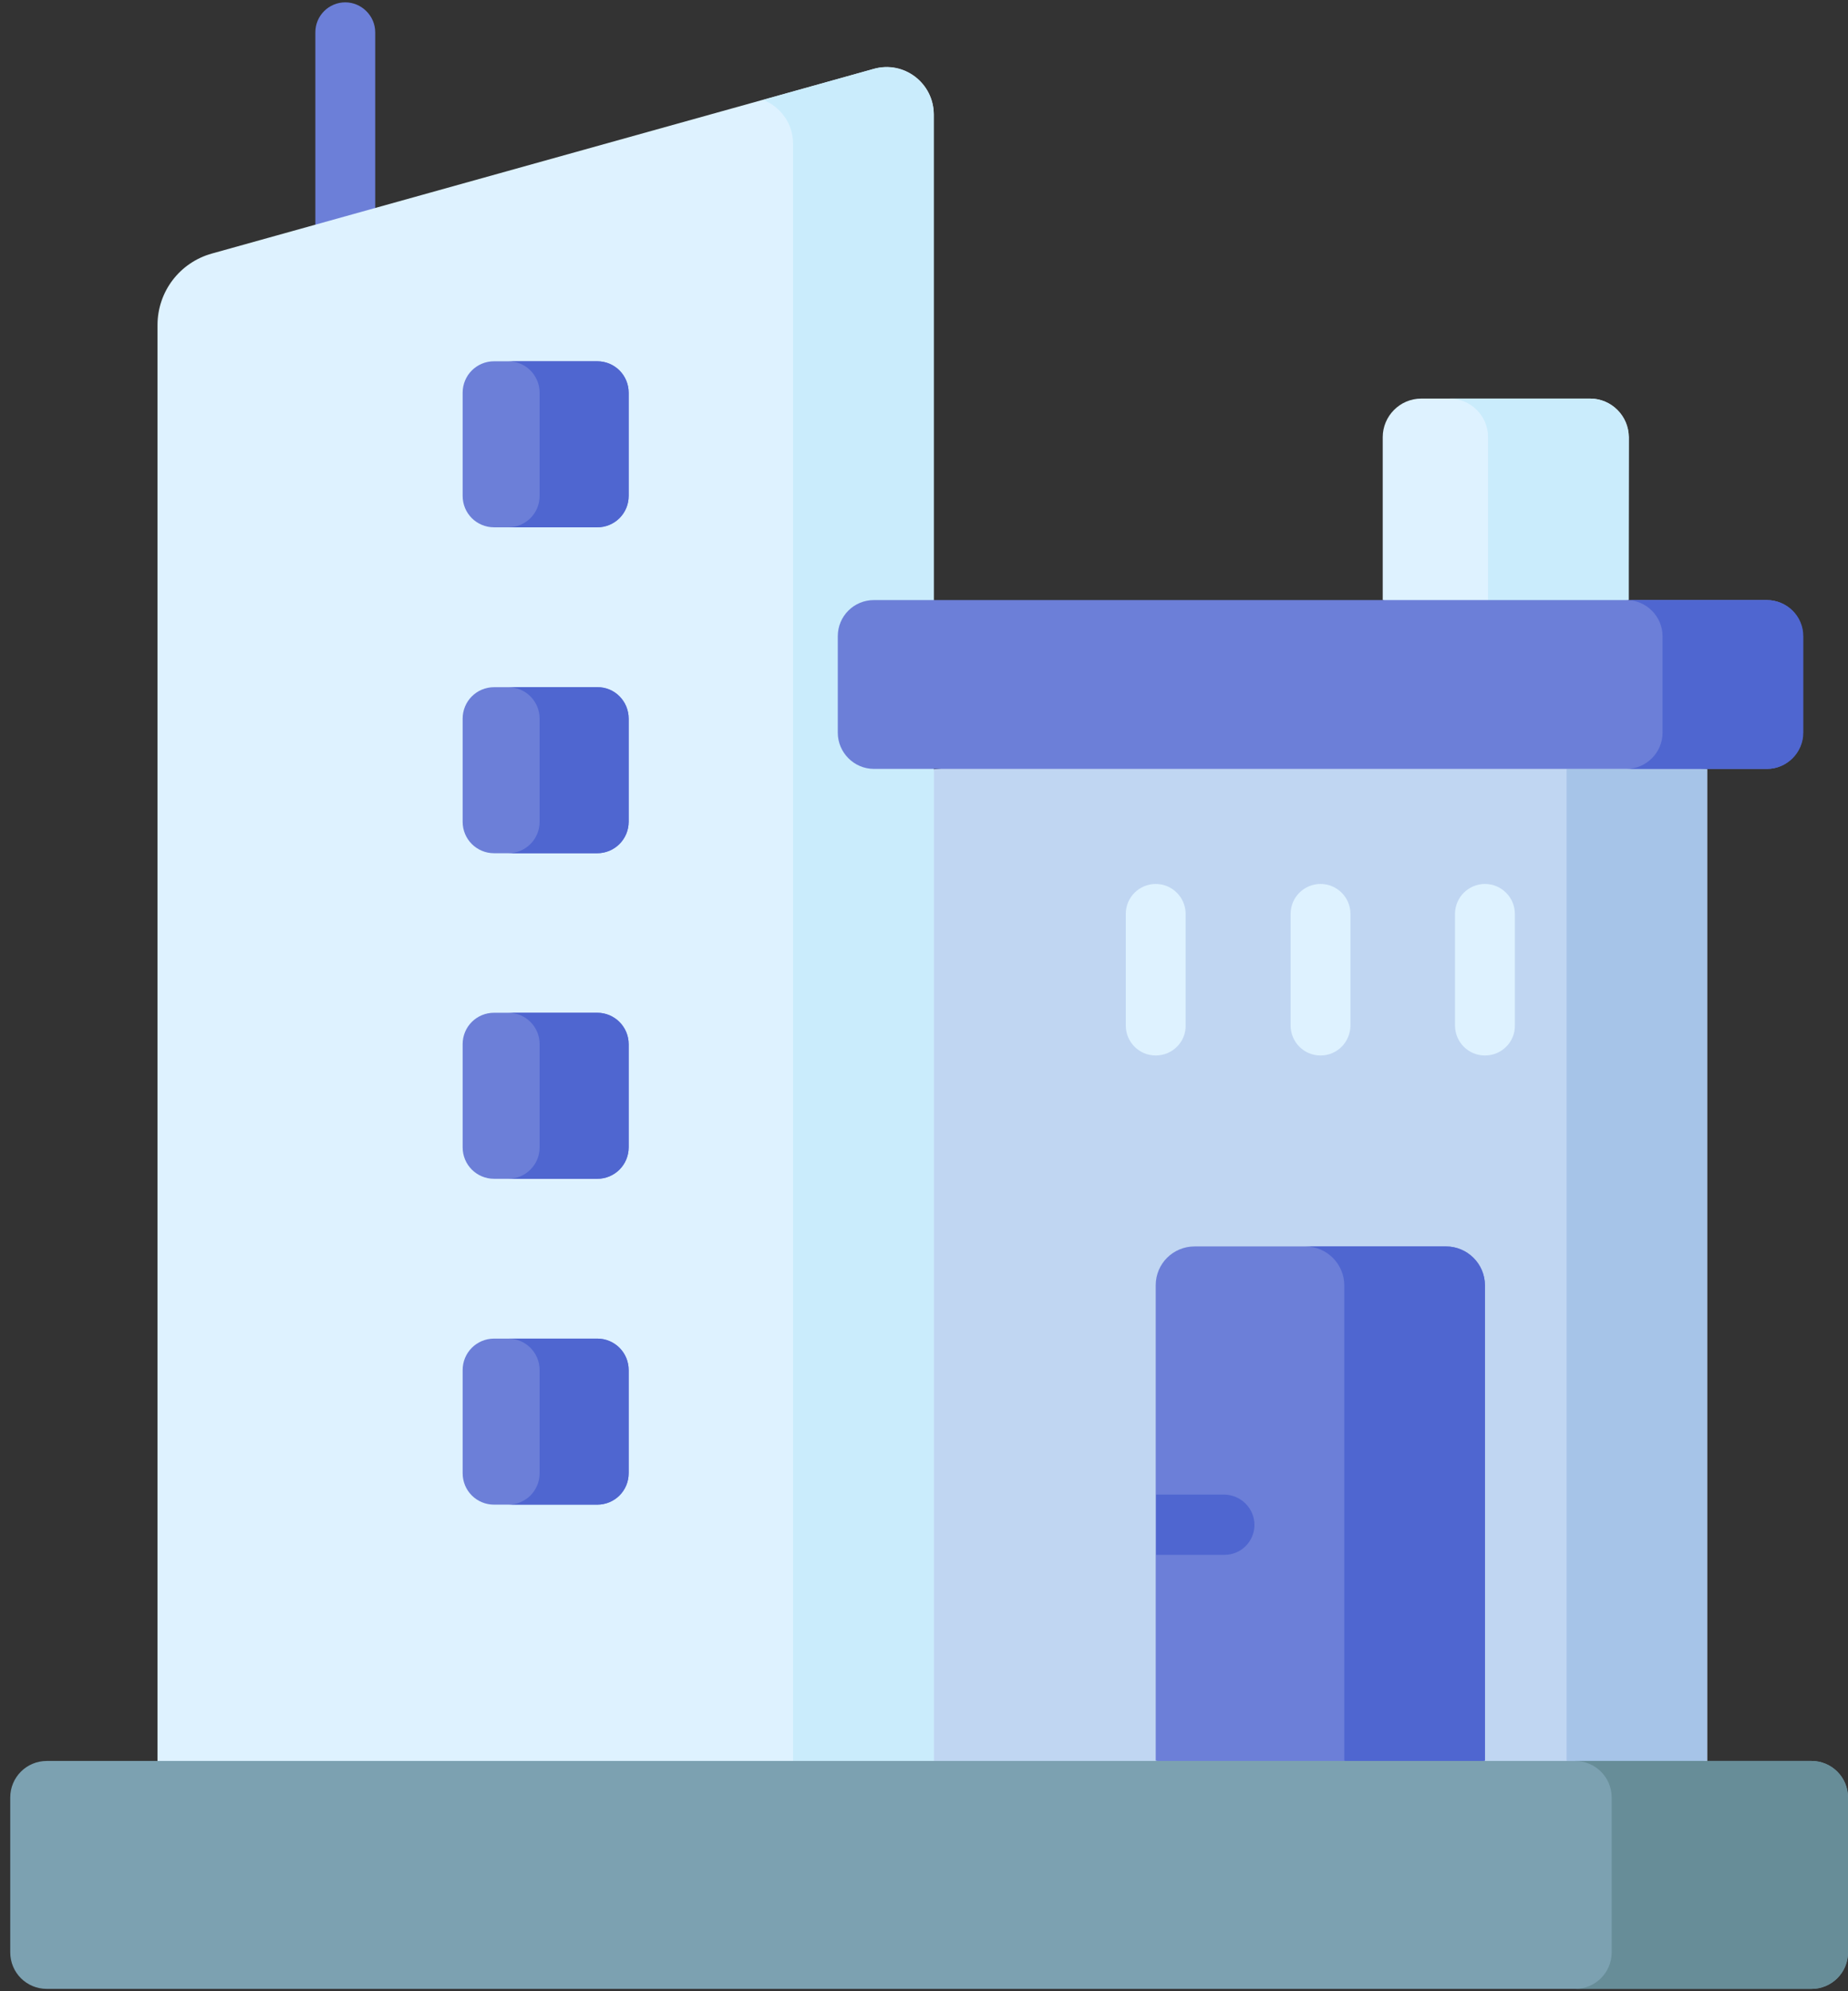 <svg width="26" height="28" viewBox="0 0 26 28" fill="none" xmlns="http://www.w3.org/2000/svg">
<rect x="0" y="0" width="26" height="28" fill="#333333" stroke="none"/>
<path d="M13.132 24.762L18.732 25.282L24.02 24.762V10.817L18.579 10.21L13.137 10.817L12.602 17.533L13.132 24.762Z" fill="#C0D6F2"/>
<path d="M22.041 10.812V24.757L22.32 24.921L24.015 24.757V10.812H22.041Z" fill="#A6C4E8"/>
<path d="M20.892 18.074V24.757L18.732 25.277L16.26 24.757V18.074C16.26 17.768 16.506 17.527 16.807 17.527H20.34C20.646 17.527 20.892 17.773 20.892 18.074Z" fill="#6C7FD8"/>
<path d="M20.345 17.527H18.366C18.666 17.527 18.913 17.773 18.913 18.074V24.757L19.678 25.047L20.892 24.757V18.074C20.892 17.773 20.646 17.527 20.345 17.527Z" fill="#4F66D0"/>
<path d="M16.26 14.842C16.025 14.842 15.839 14.651 15.839 14.421V12.851C15.839 12.616 16.03 12.43 16.26 12.43C16.495 12.43 16.681 12.622 16.681 12.851V14.416C16.687 14.651 16.495 14.842 16.26 14.842ZM18.579 14.842C18.344 14.842 18.158 14.651 18.158 14.421V12.851C18.158 12.616 18.349 12.43 18.579 12.43C18.814 12.43 19 12.622 19 12.851V14.416C19 14.651 18.814 14.842 18.579 14.842ZM20.892 14.842C20.657 14.842 20.471 14.651 20.471 14.421V12.851C20.471 12.616 20.663 12.43 20.892 12.43C21.127 12.43 21.313 12.622 21.313 12.851V14.416C21.319 14.651 21.127 14.842 20.892 14.842Z" fill="#DEF2FF"/>
<path d="M17.649 21.443C17.649 21.678 17.458 21.864 17.228 21.864H16.266V21.016H17.228C17.458 21.022 17.649 21.208 17.649 21.443Z" fill="#4F66D0"/>
<path d="M22.91 8.438L21.182 8.936L19.454 8.438V6.147C19.454 5.852 19.695 5.605 19.995 5.605H22.374C22.67 5.605 22.916 5.846 22.916 6.147L22.91 8.438Z" fill="#DEF2FF"/>
<path d="M22.374 5.605H20.395C20.69 5.605 20.936 5.846 20.936 6.147V8.438L21.658 8.799L22.916 8.438V6.147C22.91 5.852 22.669 5.605 22.374 5.605Z" fill="#CAECFC"/>
<path d="M4.858 3.768C4.623 3.768 4.437 3.576 4.437 3.347V0.454C4.437 0.219 4.628 0.033 4.858 0.033C5.088 0.033 5.279 0.224 5.279 0.454V3.341C5.279 3.576 5.088 3.762 4.858 3.768Z" fill="#6C7FD8"/>
<path d="M13.132 24.762L7.855 25.282L2.216 24.762V4.572C2.216 4.101 2.528 3.691 2.982 3.565L12.295 0.968C12.716 0.848 13.137 1.165 13.137 1.608V24.762H13.132Z" fill="#DEF2FF"/>
<path d="M12.295 0.968L10.737 1.405C10.977 1.498 11.158 1.733 11.158 2.023V24.762L11.513 24.921L13.138 24.762V1.608C13.132 1.17 12.716 0.853 12.295 0.968Z" fill="#CAECFC"/>
<path d="M12.295 8.438H24.857C25.136 8.438 25.366 8.668 25.366 8.947V10.303C25.366 10.582 25.136 10.812 24.857 10.812H12.295C12.016 10.812 11.787 10.582 11.787 10.303V8.947C11.787 8.662 12.016 8.438 12.295 8.438Z" fill="#6C7FD8"/>
<path d="M24.857 8.438H22.883C23.162 8.438 23.391 8.668 23.391 8.947V10.303C23.391 10.582 23.162 10.812 22.883 10.812H24.863C25.141 10.812 25.371 10.582 25.371 10.303V8.947C25.371 8.662 25.141 8.438 24.857 8.438Z" fill="#4F66D0"/>
<path d="M8.402 7.415H6.952C6.706 7.415 6.509 7.219 6.509 6.973V5.523C6.509 5.277 6.706 5.08 6.952 5.08H8.402C8.648 5.08 8.845 5.277 8.845 5.523V6.973C8.845 7.219 8.648 7.415 8.402 7.415ZM8.402 11.998H6.952C6.706 11.998 6.509 11.801 6.509 11.555V10.106C6.509 9.86 6.706 9.663 6.952 9.663H8.402C8.648 9.663 8.845 9.86 8.845 10.106V11.555C8.845 11.796 8.648 11.998 8.402 11.998ZM8.402 16.576H6.952C6.706 16.576 6.509 16.379 6.509 16.133V14.683C6.509 14.437 6.706 14.241 6.952 14.241H8.402C8.648 14.241 8.845 14.437 8.845 14.683V16.133C8.845 16.379 8.648 16.576 8.402 16.576ZM8.402 21.158H6.952C6.706 21.158 6.509 20.962 6.509 20.715V19.266C6.509 19.02 6.706 18.823 6.952 18.823H8.402C8.648 18.823 8.845 19.02 8.845 19.266V20.715C8.845 20.962 8.648 21.158 8.402 21.158Z" fill="#6C7FD8"/>
<path d="M8.845 5.523V6.973C8.845 7.219 8.648 7.415 8.402 7.415H7.149C7.395 7.415 7.592 7.219 7.592 6.973V5.523C7.592 5.277 7.395 5.08 7.149 5.08H8.402C8.648 5.08 8.845 5.277 8.845 5.523ZM8.845 10.106V11.555C8.845 11.801 8.648 11.998 8.402 11.998H7.149C7.395 11.998 7.592 11.801 7.592 11.555V10.106C7.592 9.86 7.395 9.663 7.149 9.663H8.402C8.648 9.658 8.845 9.86 8.845 10.106ZM8.845 14.683V16.133C8.845 16.379 8.648 16.576 8.402 16.576H7.149C7.395 16.576 7.592 16.379 7.592 16.133V14.683C7.592 14.437 7.395 14.241 7.149 14.241H8.402C8.648 14.241 8.845 14.443 8.845 14.683ZM8.845 19.266V20.715C8.845 20.962 8.648 21.158 8.402 21.158H7.149C7.395 21.158 7.592 20.962 7.592 20.715V19.266C7.592 19.02 7.395 18.823 7.149 18.823H8.402C8.648 18.823 8.845 19.02 8.845 19.266Z" fill="#4F66D0"/>
<path d="M25.486 27.967H0.658C0.373 27.967 0.144 27.738 0.144 27.453V25.276C0.144 24.992 0.373 24.762 0.658 24.762H25.486C25.77 24.762 26 24.992 26 25.276V27.453C26 27.738 25.77 27.967 25.486 27.967Z" fill="#7CA1B1"/>
<path d="M25.486 24.762H22.161C22.445 24.762 22.675 24.992 22.675 25.276V27.453C22.675 27.738 22.445 27.967 22.161 27.967H25.486C25.77 27.967 26 27.738 26 27.453V25.276C26 24.992 25.77 24.762 25.486 24.762Z" fill="#678D98"/>
</svg>
